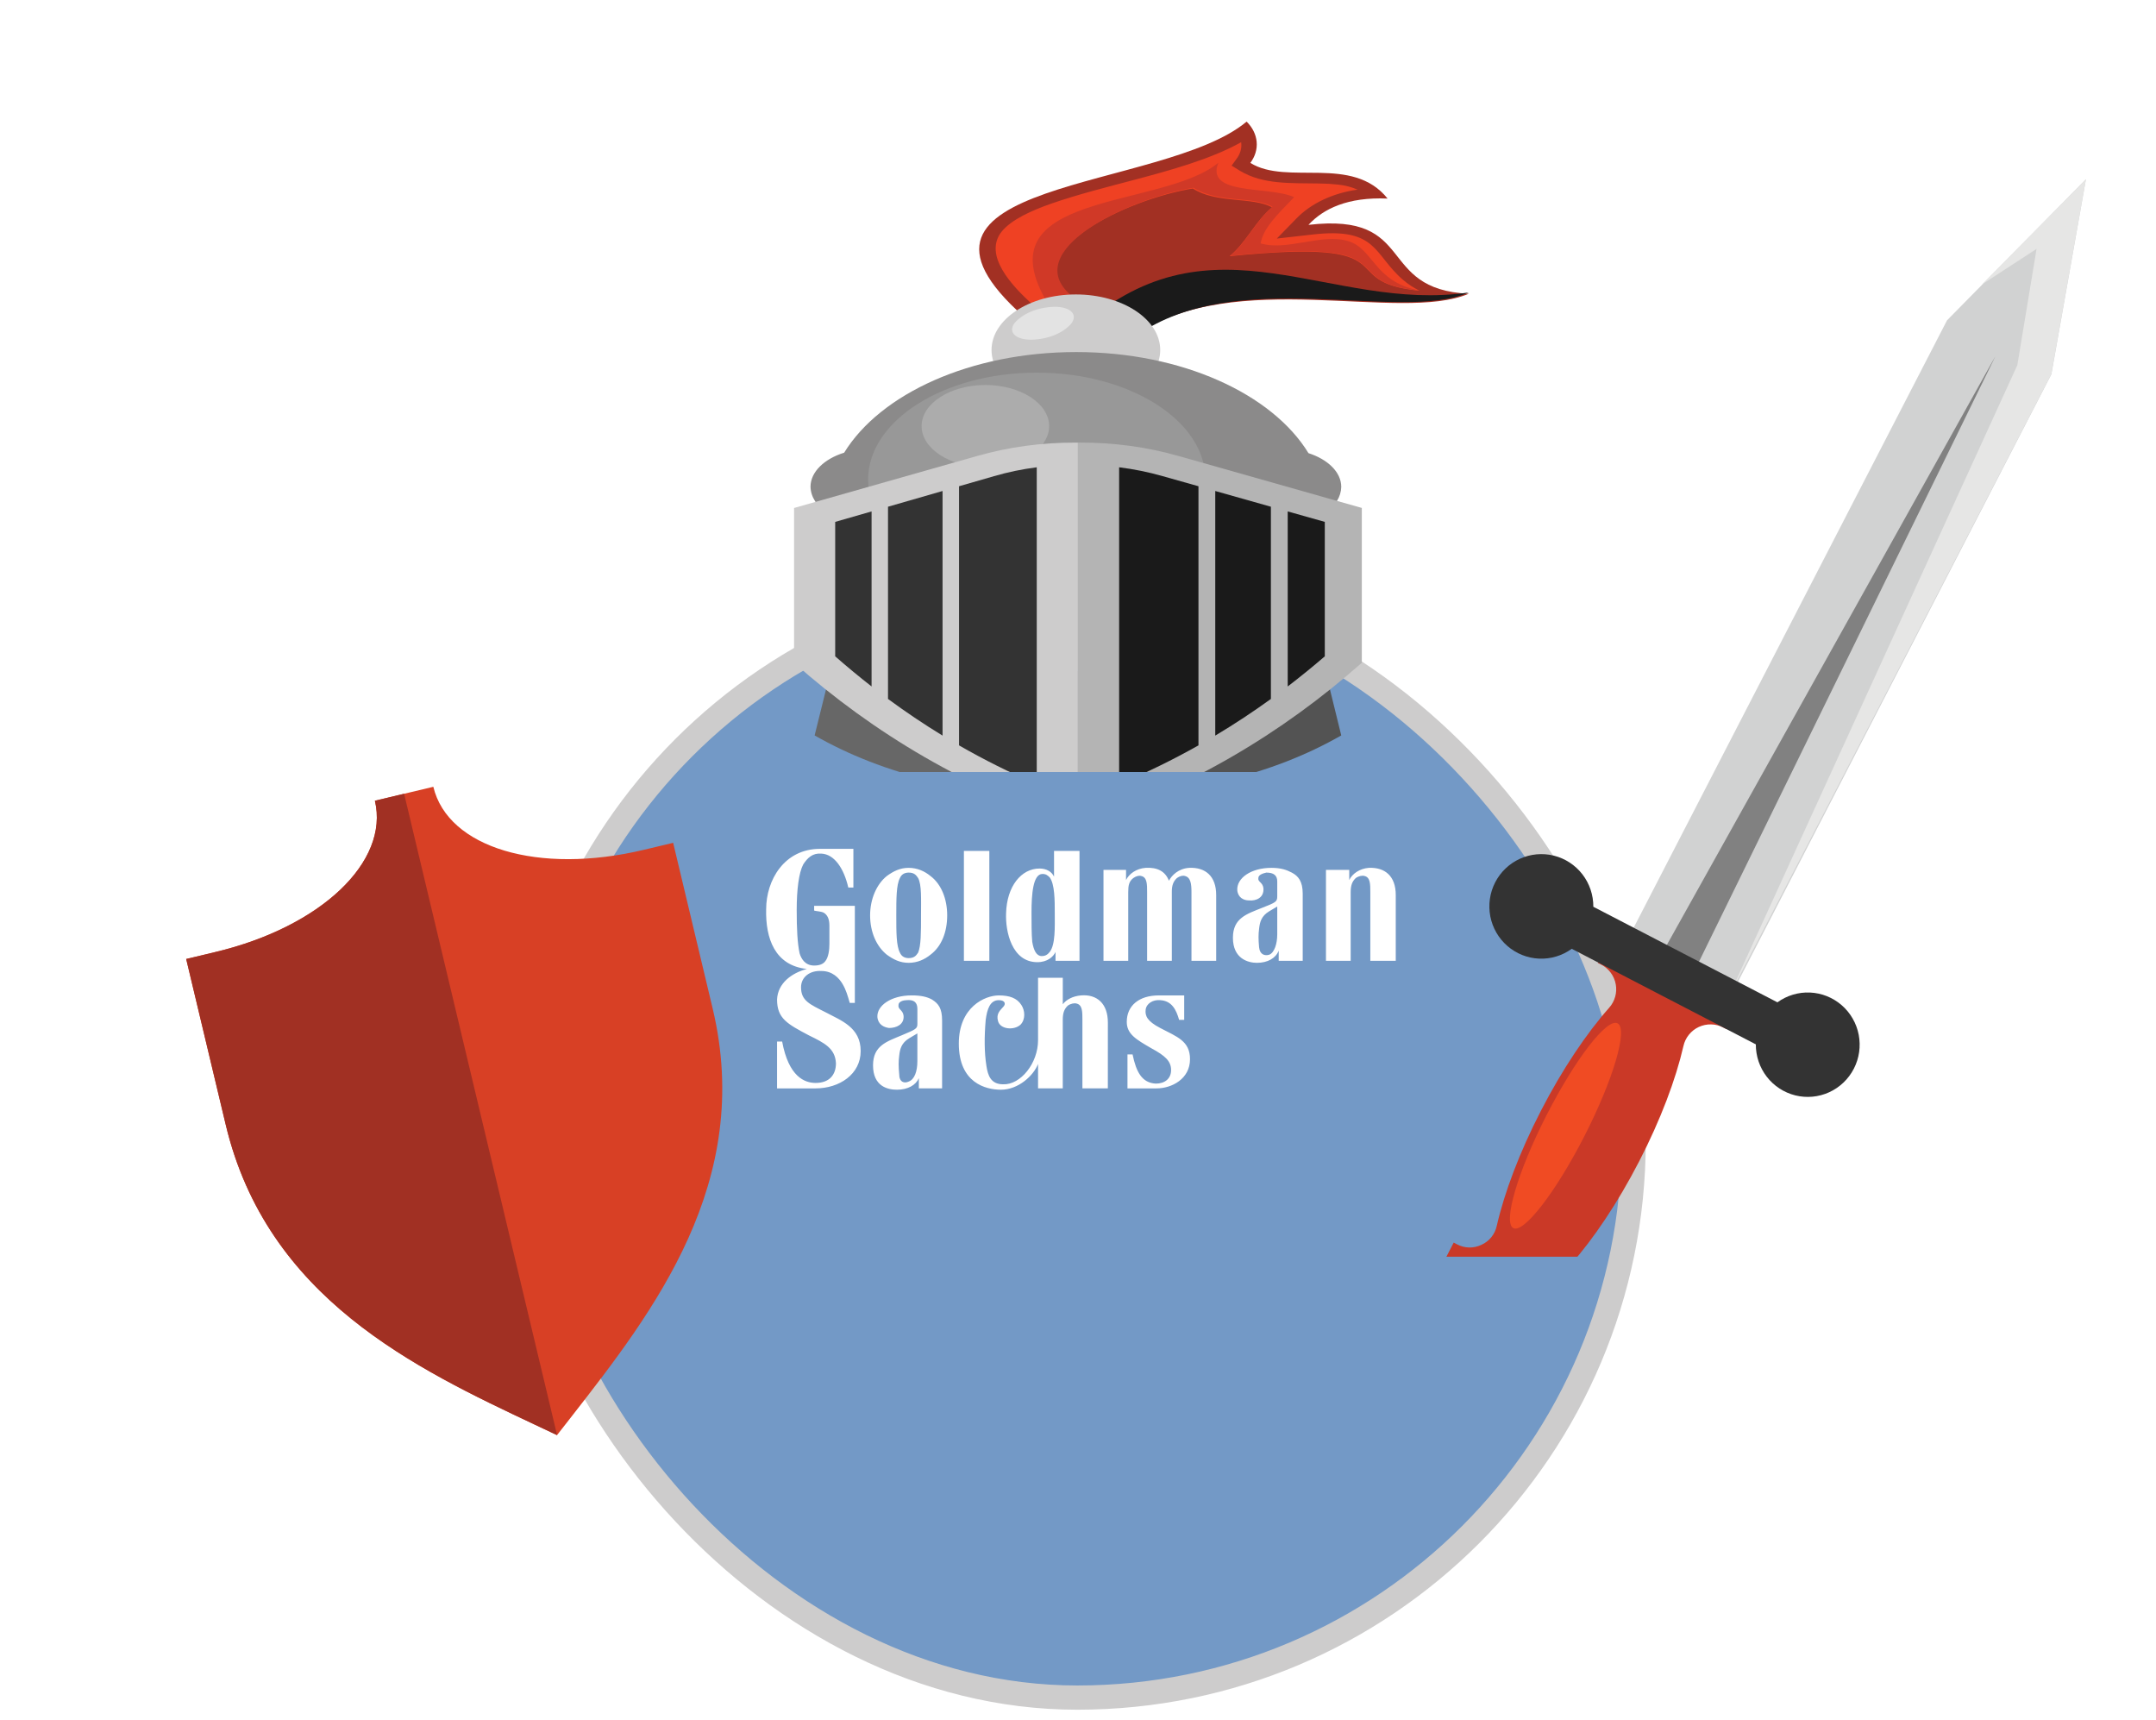 <svg width="89" height="71" viewBox="0 0 89 71" fill="none" xmlns="http://www.w3.org/2000/svg">
<rect x="21.503" y="24.128" width="45.934" height="45.934" rx="22.967" fill="#7399C6"/>
<rect x="21.503" y="24.128" width="45.934" height="45.934" rx="22.967" stroke="#CDCCCC"/>
<g clip-path="url(#clip0_508_4075)">
<path fill-rule="evenodd" clip-rule="evenodd" d="M30 62L59 62L59 33L30 33L30 62Z" fill="#7399C6"/>
<path fill-rule="evenodd" clip-rule="evenodd" d="M55.756 39.654L54.736 39.654L54.736 35.901L55.697 35.901L55.697 36.321C55.816 36.069 56.117 35.846 56.507 35.817C57.167 35.789 57.617 36.153 57.617 36.937L57.617 39.654L56.567 39.654L56.567 36.825C56.567 36.489 56.567 36.209 56.327 36.153C56.237 36.125 56.087 36.153 55.967 36.237C55.816 36.378 55.756 36.545 55.756 36.825L55.756 39.654ZM38.02 37.777C38.02 38.477 38.02 39.038 37.9 39.318C37.809 39.458 37.719 39.542 37.509 39.542C37.329 39.542 37.209 39.458 37.149 39.318C36.999 39.038 36.999 38.477 36.999 37.777C36.999 37.105 36.999 36.518 37.149 36.237C37.209 36.097 37.329 36.013 37.509 36.013C37.719 36.013 37.809 36.097 37.9 36.237C38.05 36.517 38.02 37.105 38.02 37.777ZM38.409 36.153C38.169 35.957 37.869 35.817 37.509 35.817C37.149 35.817 36.879 35.958 36.609 36.153C36.188 36.489 35.918 37.105 35.918 37.777C35.918 38.477 36.188 39.066 36.609 39.402C36.879 39.597 37.149 39.737 37.509 39.737C37.869 39.737 38.17 39.597 38.41 39.402C38.86 39.066 39.1 38.477 39.1 37.777C39.1 37.105 38.859 36.489 38.409 36.153ZM48.884 41.082L48.884 42.09L48.674 42.09C48.554 41.67 48.373 41.306 47.893 41.278C47.593 41.25 47.323 41.418 47.293 41.67C47.263 41.922 47.353 42.145 47.893 42.426C48.584 42.79 49.124 42.958 49.124 43.714C49.124 44.526 48.373 44.919 47.743 44.919L46.542 44.919L46.542 43.518L46.753 43.518C46.903 44.246 47.143 44.694 47.713 44.722C48.074 44.722 48.343 44.526 48.343 44.162C48.343 43.798 48.103 43.574 47.533 43.266C46.903 42.902 46.513 42.678 46.513 42.174C46.513 41.502 47.023 41.082 47.833 41.082L48.884 41.082ZM50.204 39.654L50.204 36.937C50.204 36.153 49.754 35.789 49.094 35.817C48.644 35.845 48.373 36.125 48.253 36.349C48.103 35.957 47.773 35.789 47.293 35.817C46.903 35.845 46.603 36.069 46.483 36.321L46.483 35.901L45.552 35.901L45.552 39.653L46.573 39.653L46.573 36.826C46.573 36.546 46.603 36.378 46.783 36.238C46.903 36.154 47.023 36.126 47.113 36.154C47.353 36.209 47.353 36.49 47.353 36.826L47.353 39.654L48.373 39.654L48.373 36.797C48.373 36.545 48.433 36.377 48.584 36.237C48.704 36.153 48.824 36.125 48.914 36.153C49.154 36.209 49.184 36.489 49.184 36.825L49.184 39.653L50.204 39.653L50.204 39.654ZM39.79 39.654L40.84 39.654L40.84 35.117L39.79 35.117L39.79 39.654ZM43.331 36.209C43.541 36.489 43.541 37.161 43.541 37.694C43.541 38.254 43.572 38.982 43.332 39.289C43.241 39.402 43.151 39.458 43.001 39.458C42.791 39.458 42.671 39.234 42.611 38.869C42.581 38.534 42.581 38.114 42.581 37.665C42.581 36.91 42.641 36.069 43.032 36.069C43.181 36.069 43.241 36.125 43.331 36.209ZM44.562 39.654L44.562 35.117L43.511 35.117L43.511 36.181C43.422 35.985 43.212 35.845 42.911 35.845C42.161 35.845 41.561 36.573 41.531 37.694C41.501 38.45 41.771 39.71 42.821 39.71C43.241 39.71 43.481 39.486 43.572 39.289L43.572 39.654L44.562 39.654ZM52.725 37.413L52.395 37.609C52.065 37.805 52.005 38.058 51.975 38.337C51.945 38.562 51.945 38.757 51.975 39.094C52.005 39.402 52.215 39.458 52.395 39.402C52.605 39.318 52.725 38.954 52.725 38.562L52.725 37.413ZM53.325 36.013C53.596 36.154 53.776 36.377 53.776 36.882L53.776 39.654L52.785 39.654L52.785 39.234C52.666 39.542 52.335 39.737 51.885 39.737C51.525 39.737 50.895 39.57 50.895 38.702C50.895 37.889 51.465 37.722 52.095 37.469C52.666 37.245 52.725 37.217 52.725 36.993L52.725 36.377C52.725 36.125 52.575 36.013 52.275 36.013C52.155 36.041 51.945 36.097 51.945 36.237C51.915 36.405 52.125 36.405 52.155 36.657C52.185 37.05 51.855 37.189 51.555 37.161C51.345 37.161 51.105 37.05 51.075 36.742C51.045 36.237 51.645 35.817 52.485 35.817C52.875 35.817 53.115 35.901 53.325 36.013ZM37.869 42.65L37.539 42.846C37.209 43.042 37.149 43.294 37.119 43.574C37.089 43.798 37.089 44.022 37.119 44.33C37.119 44.666 37.329 44.722 37.509 44.638C37.749 44.554 37.869 44.218 37.869 43.798L37.869 42.65ZM38.469 41.25C38.74 41.418 38.89 41.614 38.89 42.118L38.89 44.918L37.93 44.918L37.93 44.498C37.81 44.778 37.48 44.974 37.029 44.974C36.639 44.974 36.039 44.834 36.039 43.966C36.039 43.154 36.609 42.986 37.209 42.734C37.81 42.482 37.87 42.454 37.87 42.258L37.87 41.642C37.87 41.362 37.72 41.25 37.42 41.278C37.3 41.278 37.09 41.334 37.09 41.474C37.059 41.67 37.27 41.67 37.3 41.922C37.33 42.286 37 42.426 36.699 42.426C36.489 42.398 36.249 42.286 36.219 41.978C36.189 41.502 36.789 41.081 37.629 41.081C38.02 41.081 38.26 41.138 38.47 41.25L38.469 41.25ZM45.733 42.202C45.733 41.418 45.282 41.026 44.622 41.082C44.292 41.11 44.022 41.25 43.872 41.446L43.872 40.354L42.851 40.354L42.851 42.93C42.851 43.882 42.13 44.778 41.41 44.75C40.9 44.75 40.78 44.386 40.72 43.994C40.63 43.434 40.63 42.79 40.69 42.09C40.75 41.642 40.87 41.278 41.23 41.278C41.501 41.278 41.53 41.446 41.41 41.558C41.29 41.698 41.11 41.838 41.2 42.146C41.29 42.482 41.86 42.538 42.131 42.286C42.341 42.062 42.311 41.698 42.161 41.474C41.98 41.194 41.68 41.082 41.23 41.082C40.66 41.082 39.58 41.558 39.58 43.07C39.58 44.694 40.69 44.974 41.32 44.974C42.041 44.974 42.67 44.386 42.851 43.91L42.851 44.918L43.871 44.918L43.871 42.09C43.871 41.81 43.931 41.642 44.081 41.502C44.202 41.418 44.352 41.39 44.442 41.418C44.682 41.474 44.682 41.754 44.682 42.09L44.682 44.918L45.732 44.918L45.733 42.202ZM35.228 35.033L35.228 36.63L35.018 36.63C34.838 35.846 34.448 35.257 33.908 35.229C33.548 35.201 33.337 35.397 33.157 35.677C32.978 36.013 32.888 36.713 32.888 37.553C32.888 38.337 32.917 38.925 33.008 39.346C33.067 39.542 33.217 39.849 33.608 39.849C33.818 39.849 33.968 39.794 34.058 39.682C34.207 39.514 34.238 39.178 34.238 38.954L34.238 38.197C34.238 37.917 34.148 37.75 33.998 37.665C33.878 37.609 33.698 37.609 33.608 37.581L33.608 37.385L35.288 37.385L35.288 41.39L35.078 41.39C34.988 41.082 34.928 40.858 34.778 40.606C34.628 40.354 34.358 40.074 33.908 40.074C33.428 40.046 33.067 40.326 33.067 40.746C33.067 41.306 33.428 41.446 34.088 41.782C34.718 42.118 35.529 42.398 35.529 43.378C35.529 44.33 34.658 44.919 33.668 44.919L32.077 44.919L32.077 42.986L32.287 42.986C32.557 44.442 33.217 44.694 33.668 44.694C34.238 44.694 34.508 44.358 34.508 43.882C34.478 43.266 34.028 43.042 33.398 42.734C32.497 42.258 32.077 42.034 32.077 41.25C32.107 40.578 32.677 40.158 33.307 39.99C31.987 39.849 31.597 38.73 31.627 37.525C31.627 36.321 32.377 35.033 33.848 35.033L35.228 35.033Z" fill="white"/>
</g>
<g filter="url(#filter0_d_508_4075)">
<path d="M22.995 55.229L23.606 54.447C26.959 50.145 31.129 44.792 29.418 37.619L27.788 30.784L26.582 31.072C22.227 32.111 18.49 30.993 17.888 28.472L15.476 29.047C16.078 31.568 13.247 34.253 8.892 35.291L7.686 35.579L9.317 42.414C11.028 49.587 17.166 52.481 22.098 54.806L22.995 55.229Z" fill="#D84025"/>
</g>
<g filter="url(#filter1_d_508_4075)">
<path d="M8.892 35.291C13.247 34.253 16.078 31.568 15.476 29.047L16.682 28.759L22.996 55.227L22.995 55.229L22.098 54.806C17.166 52.48 11.028 49.587 9.317 42.414L7.686 35.579L8.892 35.291Z" fill="#A13023"/>
</g>
<g clip-path="url(#clip1_508_4075)">
<g filter="url(#filter2_d_508_4075)">
<path fill-rule="evenodd" clip-rule="evenodd" d="M54.443 22.588C54.753 23.844 55.06 25.099 55.367 26.352C52.543 27.968 48.977 28.871 44.497 28.872V23.689L54.443 22.588Z" fill="#535353"/>
<path fill-rule="evenodd" clip-rule="evenodd" d="M34.56 22.588C34.246 23.844 33.936 25.099 33.628 26.352C36.458 27.968 40.016 28.871 44.497 28.872V23.689L34.56 22.588Z" fill="#676767"/>
<path fill-rule="evenodd" clip-rule="evenodd" d="M42.274 9.076C35.822 3.369 48.023 3.91 51.461 1.019C51.704 1.26 51.848 1.551 51.875 1.854C51.902 2.157 51.812 2.459 51.614 2.723C53.141 3.672 55.824 2.378 57.279 4.195C55.63 4.124 54.626 4.618 54.014 5.28C58.536 4.756 56.767 7.943 60.632 8.123C57.753 9.342 50.99 7.001 46.809 9.851C44.921 9.798 44.162 9.133 42.274 9.076Z" fill="#A23023"/>
<path fill-rule="evenodd" clip-rule="evenodd" d="M60.63 8.07C57.78 9.33 51.067 6.93 46.916 9.851C46.144 9.818 45.383 9.684 44.667 9.455C50.096 4.661 54.913 8.917 60.632 8.07H60.63Z" fill="#1A1A1A"/>
<path fill-rule="evenodd" clip-rule="evenodd" d="M42.651 8.591C43.396 8.649 44.127 8.783 44.823 8.989L44.872 9.001C44.629 8.73 44.39 8.459 44.155 8.187C42.02 6.371 46.514 4.222 49.239 3.781C50.221 4.415 51.733 4.115 52.508 4.56C51.84 5.1 51.426 6.034 50.756 6.573C58.407 5.799 54.922 7.641 58.594 7.998C58.347 7.873 58.122 7.725 57.926 7.557C56.696 6.512 56.879 5.372 54.198 5.677L52.707 5.846C52.97 5.573 53.236 5.301 53.504 5.03C54.108 4.399 55.017 3.968 56.041 3.827C55.801 3.722 55.537 3.652 55.262 3.621C55 3.591 54.736 3.575 54.471 3.573C53.278 3.552 52.141 3.622 51.192 3.052L50.84 2.837C50.909 2.742 50.981 2.649 51.045 2.556C51.203 2.347 51.27 2.107 51.235 1.868C50.006 2.562 48.305 3.029 46.848 3.416C45.694 3.721 44.483 4.026 43.389 4.406C42.616 4.678 41.749 5.054 41.34 5.57C40.596 6.531 41.745 7.78 42.651 8.591Z" fill="#EF4123"/>
<path fill-rule="evenodd" clip-rule="evenodd" d="M43.726 8.717C44.114 8.793 44.496 8.884 44.871 8.989L44.92 9.001C44.678 8.728 44.44 8.455 44.206 8.182C42.078 6.354 46.556 4.191 49.272 3.747C50.25 4.386 51.757 4.083 52.529 4.532C51.863 5.075 51.451 6.014 50.783 6.558C58.408 5.778 54.935 7.632 58.594 7.991C56.689 7.618 56.724 6.271 55.641 5.947C54.559 5.623 53.13 6.369 52.039 6.045C52.153 5.42 52.67 4.912 53.422 4.137C52.378 3.663 49.746 4.087 50.293 2.717C47.951 4.659 40.406 3.855 43.269 8.55L43.726 8.717Z" fill="#D03927"/>
<path d="M44.413 12.738C46.335 12.738 47.894 11.711 47.894 10.445C47.894 9.179 46.335 8.152 44.413 8.152C42.49 8.152 40.931 9.179 40.931 10.445C40.931 11.711 42.49 12.738 44.413 12.738Z" fill="#CDCCCC"/>
<path fill-rule="evenodd" clip-rule="evenodd" d="M44.428 10.53C48.793 10.53 52.523 12.261 54.014 14.702C54.816 14.959 55.367 15.489 55.367 16.095C55.363 16.297 55.302 16.496 55.188 16.679C55.075 16.861 54.911 17.024 54.707 17.157C54.633 20.727 50.059 23.607 44.428 23.607C38.796 23.607 34.239 20.733 34.153 17.172C33.94 17.039 33.768 16.874 33.648 16.687C33.528 16.5 33.463 16.296 33.458 16.089C33.458 15.477 34.028 14.936 34.847 14.683C36.346 12.248 40.069 10.53 44.428 10.53Z" fill="#8B8A8A"/>
<path fill-rule="evenodd" clip-rule="evenodd" d="M42.799 20.211C46.637 20.211 49.762 18.231 49.762 15.795C49.762 13.359 46.631 11.379 42.799 11.379C38.967 11.379 35.836 13.359 35.836 15.795C35.836 18.231 38.959 20.211 42.799 20.211Z" fill="#989898"/>
<path fill-rule="evenodd" clip-rule="evenodd" d="M40.676 15.285C42.127 15.285 43.309 14.522 43.309 13.587C43.309 12.652 42.127 11.889 40.676 11.889C39.225 11.889 38.044 12.651 38.044 13.587C38.044 14.524 39.238 15.285 40.676 15.285Z" fill="#ACACAC"/>
<path fill-rule="evenodd" clip-rule="evenodd" d="M44.497 14.267H44.398C43.009 14.261 41.631 14.449 40.331 14.82L32.779 16.965V23.355C36.083 26.279 39.936 28.57 44.497 30.061V14.267Z" fill="#CDCCCC"/>
<path fill-rule="evenodd" clip-rule="evenodd" d="M42.799 15.285C42.197 15.362 41.607 15.484 41.036 15.651L39.589 16.068V26.762C40.61 27.351 41.682 27.886 42.797 28.363V15.285H42.799ZM38.909 16.264L36.657 16.913V24.846C37.369 25.37 38.119 25.877 38.909 26.359V16.264ZM35.979 17.107L34.477 17.539V23.087C34.958 23.51 35.459 23.924 35.979 24.331V17.107Z" fill="#333333"/>
<path fill-rule="evenodd" clip-rule="evenodd" d="M44.497 14.266H44.597C45.982 14.262 47.357 14.45 48.654 14.82L56.216 16.963V23.353C52.91 26.279 49.056 28.57 44.497 30.061V14.266Z" fill="#B4B4B4"/>
<path fill-rule="evenodd" clip-rule="evenodd" d="M46.196 15.285C46.81 15.362 47.413 15.484 47.995 15.651L49.473 16.068V26.762C48.429 27.351 47.335 27.886 46.198 28.363V15.285H46.196ZM50.166 16.264L52.463 16.913V24.846C51.738 25.37 50.973 25.877 50.166 26.359V16.264ZM53.157 17.107L54.688 17.539V23.087C54.198 23.51 53.688 23.924 53.157 24.331V17.107Z" fill="#1A1A1A"/>
<path fill-rule="evenodd" clip-rule="evenodd" d="M43.534 8.662C44.186 8.662 44.498 8.967 44.233 9.341C44.065 9.541 43.824 9.709 43.533 9.828C43.242 9.946 42.911 10.013 42.572 10.02C41.922 10.02 41.609 9.717 41.874 9.341C42.043 9.141 42.283 8.974 42.574 8.855C42.864 8.736 43.195 8.67 43.534 8.662Z" fill="#E3E3E3"/>
</g>
</g>
<g clip-path="url(#clip2_508_4075)">
<g filter="url(#filter3_d_508_4075)">
<path fill-rule="evenodd" clip-rule="evenodd" d="M60.009 47.283L60.145 47.354C60.299 47.437 60.471 47.482 60.646 47.486C60.821 47.489 60.994 47.452 61.152 47.376C61.312 47.304 61.452 47.197 61.563 47.061C61.673 46.925 61.749 46.765 61.786 46.594C62.099 45.228 62.724 43.559 63.614 41.834C64.503 40.11 65.502 38.635 66.428 37.589C66.544 37.458 66.628 37.303 66.675 37.135C66.722 36.967 66.73 36.791 66.698 36.619C66.666 36.448 66.596 36.286 66.492 36.146C66.388 36.006 66.253 35.891 66.098 35.811L65.96 35.741L66.526 34.647L69.184 36.016L71.841 37.384L71.275 38.478L71.139 38.408C70.984 38.326 70.811 38.282 70.636 38.278C70.46 38.274 70.286 38.31 70.126 38.384C69.967 38.458 69.827 38.568 69.717 38.705C69.607 38.842 69.53 39.002 69.492 39.174C69.179 40.538 68.554 42.209 67.664 43.932C66.775 45.655 65.776 47.132 64.85 48.178C64.734 48.308 64.65 48.463 64.603 48.631C64.556 48.8 64.548 48.976 64.58 49.148C64.612 49.319 64.683 49.481 64.787 49.622C64.891 49.762 65.025 49.876 65.18 49.956L65.318 50.027L64.752 51.121L62.094 49.753L59.443 48.379L60.009 47.283Z" fill="#CA3927"/>
<path fill-rule="evenodd" clip-rule="evenodd" d="M66.774 38.234C67.212 38.463 66.603 40.541 65.412 42.874C64.221 45.206 62.9 46.913 62.469 46.685C62.039 46.456 62.64 44.377 63.831 42.045C65.022 39.713 66.335 38.005 66.774 38.234Z" fill="#F04B23"/>
<path fill-rule="evenodd" clip-rule="evenodd" d="M86.108 3.397L84.683 11.445L71.396 37.194L67.086 34.97L80.373 9.221L86.108 3.397Z" fill="#D1D2D2"/>
<path fill-rule="evenodd" clip-rule="evenodd" d="M81.808 7.744L84.07 6.271L83.275 11.073L71.332 37.194L84.677 11.445L86.108 3.397L81.808 7.744Z" fill="#E6E6E5"/>
<path fill-rule="evenodd" clip-rule="evenodd" d="M82.371 10.7L76.093 23.522L69.814 36.345L69.128 35.996L68.445 35.648L75.408 23.174L82.371 10.7Z" fill="#818181"/>
<path fill-rule="evenodd" clip-rule="evenodd" d="M65.773 33.423L73.372 37.367C73.763 37.084 74.237 36.942 74.718 36.963C75.199 36.984 75.659 37.168 76.023 37.484C76.388 37.8 76.636 38.231 76.728 38.706C76.819 39.182 76.749 39.674 76.528 40.104C76.307 40.535 75.948 40.877 75.51 41.078C75.072 41.278 74.579 41.324 74.112 41.208C73.644 41.092 73.229 40.821 72.933 40.439C72.638 40.057 72.478 39.586 72.481 39.102L64.882 35.158C64.49 35.442 64.016 35.585 63.534 35.564C63.052 35.543 62.591 35.359 62.226 35.042C61.861 34.726 61.612 34.295 61.52 33.819C61.429 33.342 61.499 32.849 61.72 32.418C61.942 31.987 62.301 31.644 62.74 31.443C63.179 31.243 63.673 31.197 64.141 31.313C64.609 31.429 65.025 31.701 65.321 32.083C65.617 32.466 65.776 32.938 65.773 33.423Z" fill="#333333"/>
</g>
</g>
<defs>
<filter id="filter0_d_508_4075" x="3.686" y="28.472" width="30.129" height="34.757" filterUnits="userSpaceOnUse" color-interpolation-filters="sRGB">
<feFlood flood-opacity="0" result="BackgroundImageFix"/>
<feColorMatrix in="SourceAlpha" type="matrix" values="0 0 0 0 0 0 0 0 0 0 0 0 0 0 0 0 0 0 127 0" result="hardAlpha"/>
<feOffset dy="4"/>
<feGaussianBlur stdDeviation="2"/>
<feComposite in2="hardAlpha" operator="out"/>
<feColorMatrix type="matrix" values="0 0 0 0 0 0 0 0 0 0 0 0 0 0 0 0 0 0 0.25 0"/>
<feBlend mode="normal" in2="BackgroundImageFix" result="effect1_dropShadow_508_4075"/>
<feBlend mode="normal" in="SourceGraphic" in2="effect1_dropShadow_508_4075" result="shape"/>
</filter>
<filter id="filter1_d_508_4075" x="3.686" y="28.759" width="23.31" height="34.47" filterUnits="userSpaceOnUse" color-interpolation-filters="sRGB">
<feFlood flood-opacity="0" result="BackgroundImageFix"/>
<feColorMatrix in="SourceAlpha" type="matrix" values="0 0 0 0 0 0 0 0 0 0 0 0 0 0 0 0 0 0 127 0" result="hardAlpha"/>
<feOffset dy="4"/>
<feGaussianBlur stdDeviation="2"/>
<feComposite in2="hardAlpha" operator="out"/>
<feColorMatrix type="matrix" values="0 0 0 0 0 0 0 0 0 0 0 0 0 0 0 0 0 0 0.25 0"/>
<feBlend mode="normal" in2="BackgroundImageFix" result="effect1_dropShadow_508_4075"/>
<feBlend mode="normal" in="SourceGraphic" in2="effect1_dropShadow_508_4075" result="shape"/>
</filter>
<filter id="filter2_d_508_4075" x="22.779" y="-4.981" width="47.853" height="49.042" filterUnits="userSpaceOnUse" color-interpolation-filters="sRGB">
<feFlood flood-opacity="0" result="BackgroundImageFix"/>
<feColorMatrix in="SourceAlpha" type="matrix" values="0 0 0 0 0 0 0 0 0 0 0 0 0 0 0 0 0 0 127 0" result="hardAlpha"/>
<feOffset dy="4"/>
<feGaussianBlur stdDeviation="5"/>
<feComposite in2="hardAlpha" operator="out"/>
<feColorMatrix type="matrix" values="0 0 0 0 0 0 0 0 0 0 0 0 0 0 0 0 0 0 0.5 0"/>
<feBlend mode="normal" in2="BackgroundImageFix" result="effect1_dropShadow_508_4075"/>
<feBlend mode="normal" in="SourceGraphic" in2="effect1_dropShadow_508_4075" result="shape"/>
</filter>
<filter id="filter3_d_508_4075" x="49.443" y="-2.603" width="46.664" height="67.724" filterUnits="userSpaceOnUse" color-interpolation-filters="sRGB">
<feFlood flood-opacity="0" result="BackgroundImageFix"/>
<feColorMatrix in="SourceAlpha" type="matrix" values="0 0 0 0 0 0 0 0 0 0 0 0 0 0 0 0 0 0 127 0" result="hardAlpha"/>
<feOffset dy="4"/>
<feGaussianBlur stdDeviation="5"/>
<feComposite in2="hardAlpha" operator="out"/>
<feColorMatrix type="matrix" values="0 0 0 0 0 0 0 0 0 0 0 0 0 0 0 0 0 0 0.5 0"/>
<feBlend mode="normal" in2="BackgroundImageFix" result="effect1_dropShadow_508_4075"/>
<feBlend mode="normal" in="SourceGraphic" in2="effect1_dropShadow_508_4075" result="shape"/>
</filter>
<clipPath id="clip0_508_4075">
<rect width="29" height="29" fill="white" transform="translate(30 33)"/>
</clipPath>
<clipPath id="clip1_508_4075">
<rect width="30.571" height="31.865" fill="white" transform="translate(31.93)"/>
</clipPath>
<clipPath id="clip2_508_4075">
<rect width="28.884" height="51.868" fill="white" transform="translate(59.613)"/>
</clipPath>
</defs>
</svg>
